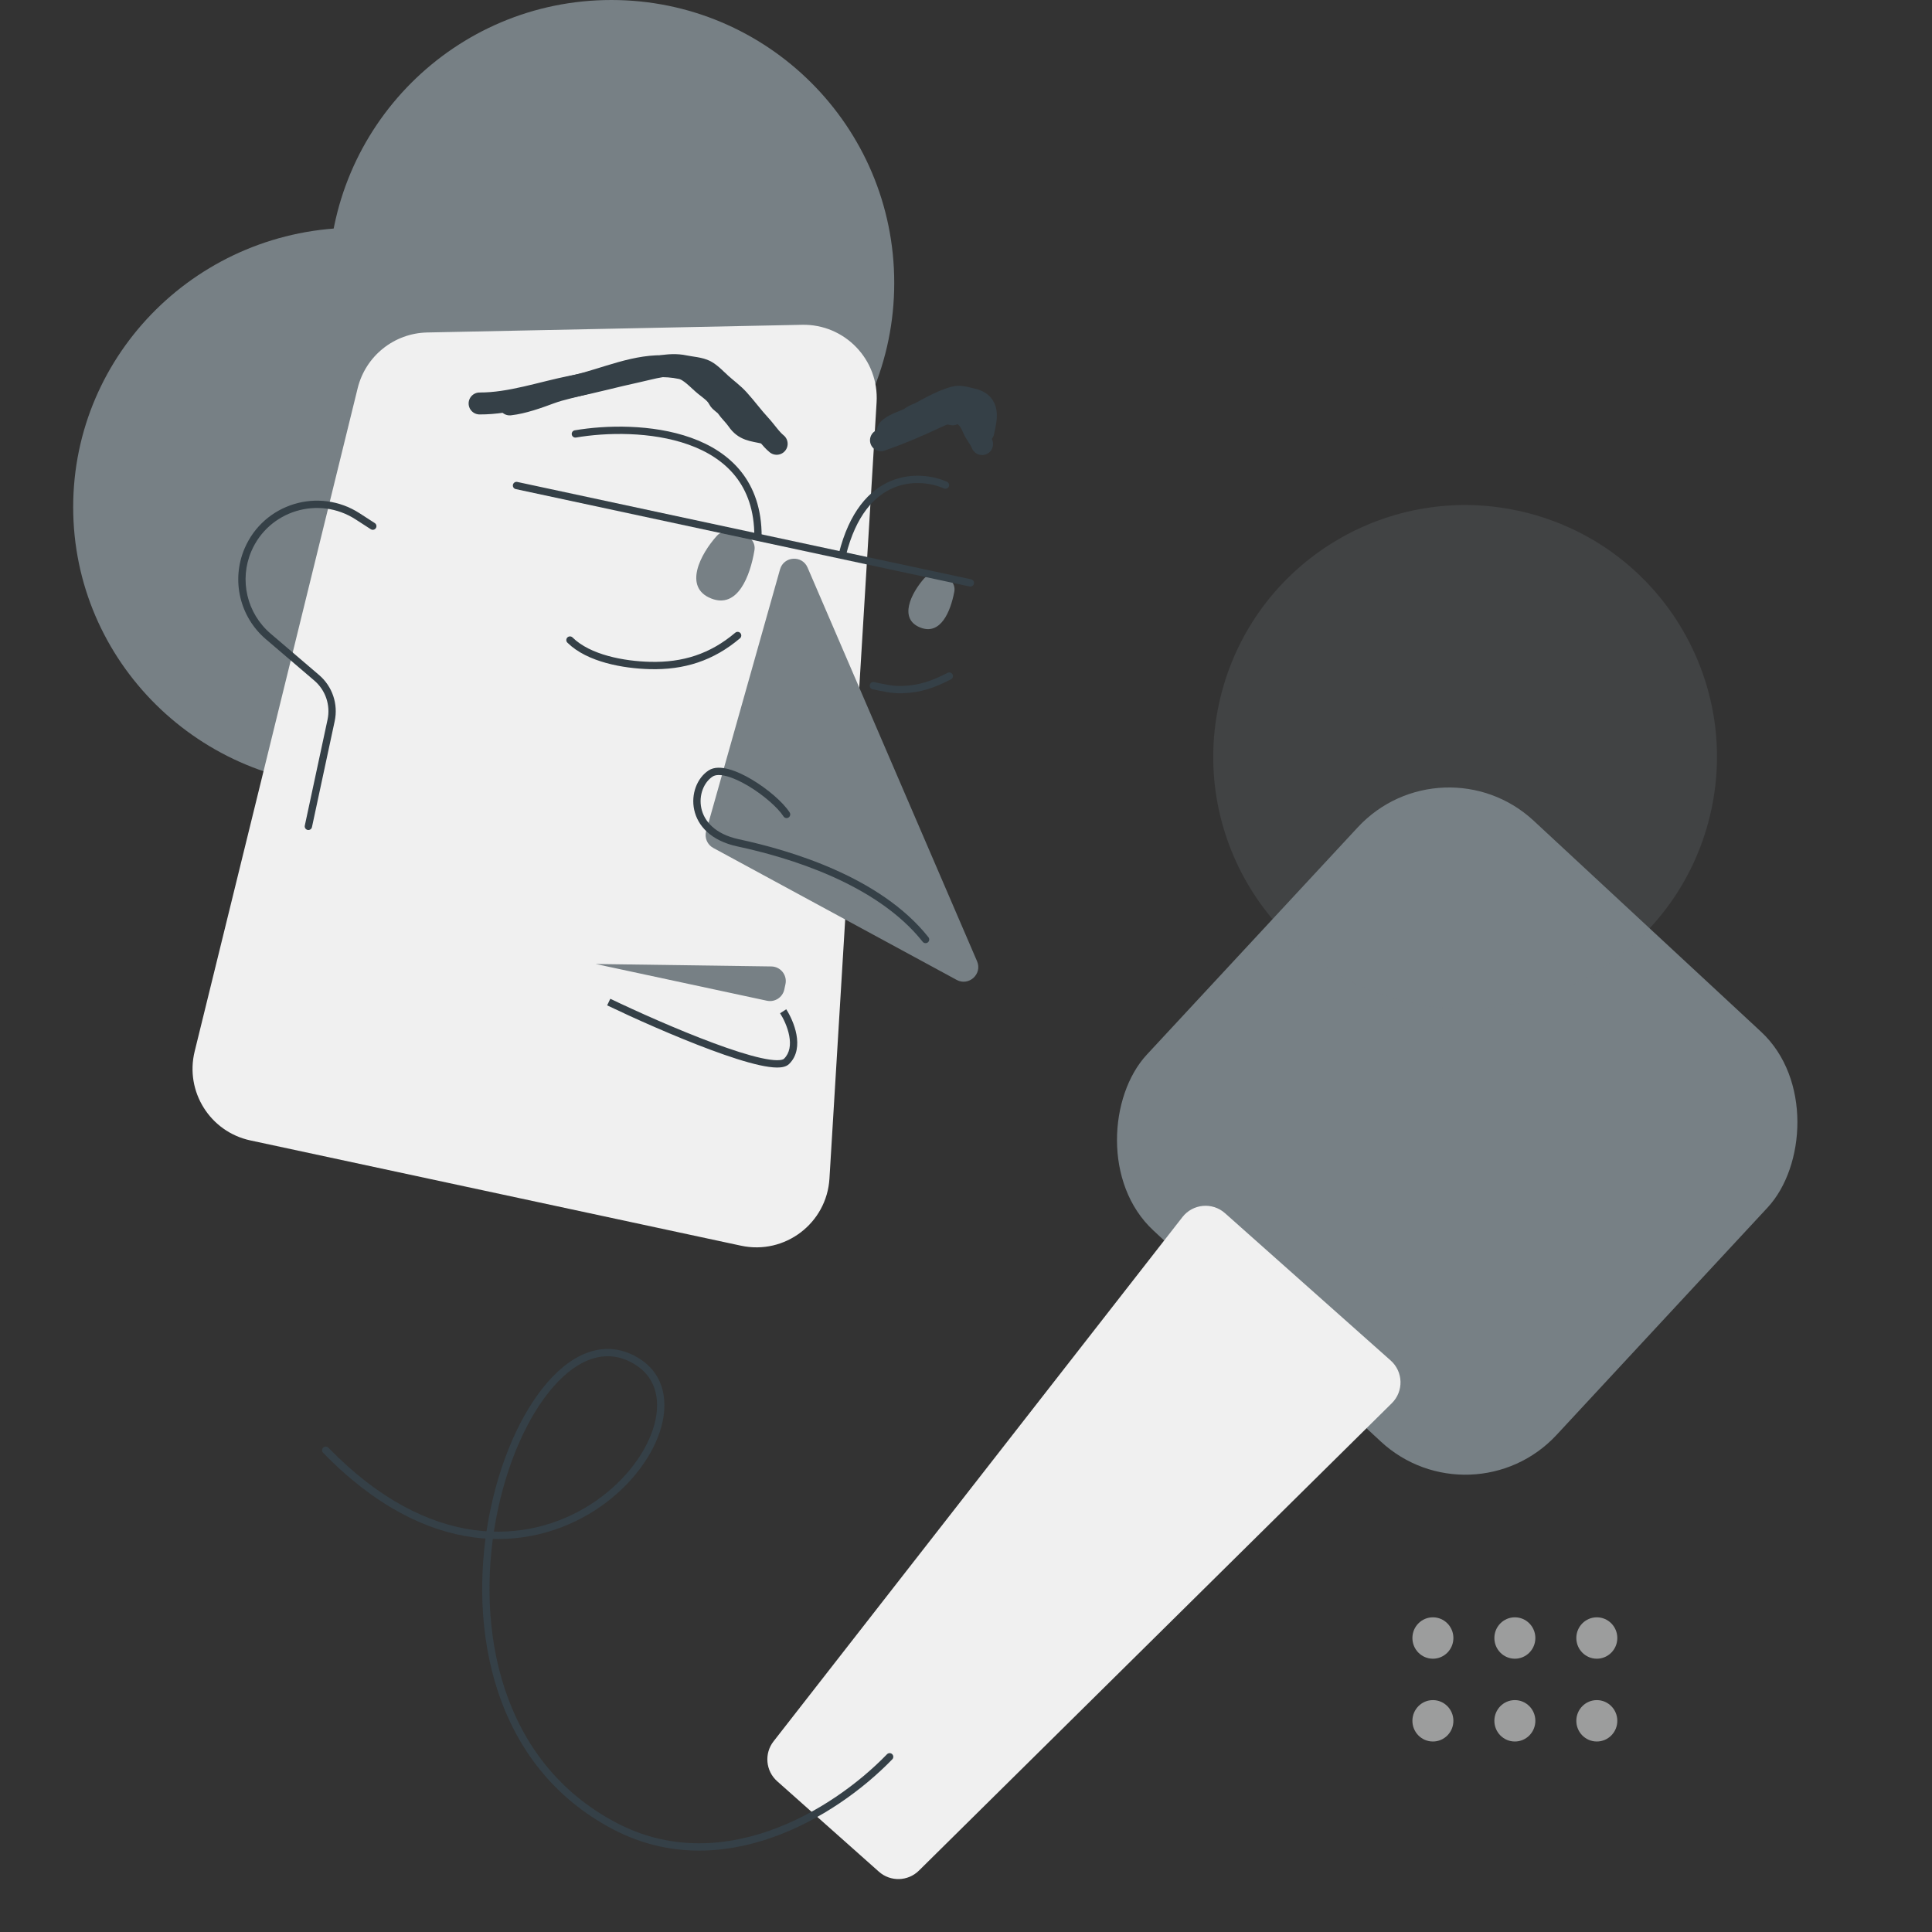 <svg width="264" height="264" viewBox="0 0 264 264" fill="none" xmlns="http://www.w3.org/2000/svg">
<rect x="0" y="0" width="264" height="264" fill="#333333" stroke="none"/>
<rect x="197.105" y="100.582" width="76.389" height="76.389" rx="17" transform="rotate(42.862 197.105 100.582)" fill="#778085"/>
<g style="mix-blend-mode:multiply" opacity="0.2">
<circle cx="200.202" cy="103.428" r="34.412" transform="rotate(15 200.202 103.428)" fill="#778085"/>
</g>
<g style="mix-blend-mode:multiply">
<ellipse cx="48.655" cy="69.297" rx="38.655" ry="38.184" fill="#778085"/>
</g>
<g style="mix-blend-mode:multiply">
<circle cx="83.539" cy="38.655" r="38.655" fill="#778085"/>
</g>
<path d="M161.578 166.306C162.999 164.484 165.664 164.241 167.39 165.776L190.032 185.909C191.759 187.445 191.829 190.119 190.186 191.743L125.566 255.613C124.066 257.095 121.672 257.159 120.096 255.757L106.197 243.398C104.621 241.997 104.404 239.612 105.701 237.949L161.578 166.306Z" fill="#F0F0F0"/>
<path d="M121.205 239.711C121.397 239.513 121.714 239.507 121.912 239.699C122.111 239.892 122.116 240.208 121.924 240.406L121.205 239.711ZM84.043 249.545L83.812 249.989L84.043 249.545ZM87.206 186.138L87.478 185.719L87.206 186.138ZM44.154 198.518C43.962 198.32 43.966 198.003 44.164 197.811C44.362 197.618 44.679 197.623 44.871 197.821L44.154 198.518ZM121.924 240.406C118.02 244.439 112.185 248.747 105.487 251.096C98.78 253.448 91.181 253.842 83.812 249.989L84.275 249.102C91.341 252.797 98.641 252.437 105.156 250.153C111.679 247.865 117.386 243.656 121.205 239.711L121.924 240.406ZM83.812 249.989C67.259 241.333 63.964 222.534 66.796 207.38C68.213 199.795 71.175 193.039 74.857 188.836C76.699 186.733 78.747 185.239 80.902 184.63C83.076 184.015 85.316 184.313 87.478 185.719L86.933 186.557C85.006 185.304 83.062 185.058 81.174 185.592C79.266 186.131 77.374 187.481 75.61 189.495C72.081 193.524 69.174 200.095 67.779 207.564C64.984 222.52 68.289 240.743 84.275 249.102L83.812 249.989ZM87.478 185.719C90.83 187.898 91.448 191.736 90.171 195.621C88.895 199.503 85.713 203.543 81.272 206.396C76.822 209.254 71.081 210.939 64.669 210.07C58.256 209.201 51.216 205.784 44.154 198.518L44.871 197.821C51.808 204.958 58.652 208.245 64.803 209.079C70.956 209.913 76.46 208.298 80.731 205.554C85.011 202.805 88.027 198.939 89.221 195.309C90.413 191.683 89.772 188.403 86.933 186.557L87.478 185.719Z" fill="#354047"/>
<ellipse opacity="0.6" cx="218.199" cy="235.142" rx="2.8" ry="2.828" fill="#E3E5E5"/>
<ellipse opacity="0.6" cx="218.199" cy="223.828" rx="2.8" ry="2.828" fill="#E3E5E5"/>
<ellipse opacity="0.6" cx="207" cy="235.142" rx="2.8" ry="2.828" fill="#E3E5E5"/>
<ellipse opacity="0.6" cx="207" cy="223.828" rx="2.8" ry="2.828" fill="#E3E5E5"/>
<ellipse opacity="0.6" cx="195.8" cy="235.142" rx="2.8" ry="2.828" fill="#E3E5E5"/>
<ellipse opacity="0.6" cx="195.8" cy="223.828" rx="2.8" ry="2.828" fill="#E3E5E5"/>
<path d="M48.875 53.044C49.955 48.647 53.855 45.525 58.381 45.432L109.596 44.382C115.438 44.262 120.137 49.154 119.783 54.986L113.342 161.048C112.971 167.158 107.247 171.504 101.262 170.22L34.214 155.834C28.7 154.651 25.255 149.145 26.6 143.669L48.875 53.044Z" fill="#F0F0F0"/>
<path d="M97.182 81.781C93.333 80.259 95.706 75.705 97.972 73.201C98.408 72.719 99.076 72.544 99.712 72.681L101.601 73.086C102.579 73.296 103.26 74.197 103.095 75.184C102.506 78.705 100.809 83.215 97.182 81.781Z" fill="#778085"/>
<path d="M133.511 131.349L110.35 77.552C109.605 75.822 107.1 75.987 106.588 77.8L96.493 113.566C96.239 114.466 96.642 115.422 97.465 115.867L130.721 133.898C132.389 134.803 134.262 133.092 133.511 131.349Z" fill="#778085"/>
<path d="M125.755 85.75C122.767 84.57 124.482 81.104 126.241 79.085C126.668 78.596 127.337 78.423 127.972 78.559L128.927 78.764C129.904 78.974 130.588 79.876 130.401 80.859C129.881 83.596 128.526 86.844 125.755 85.75Z" fill="#778085"/>
<path d="M70.58 66.344L132.594 79.65" stroke="#354047" stroke-linecap="round"/>
<path d="M77.883 87.461C80.451 89.996 85.236 90.843 88.789 90.936C93.398 91.057 97.259 89.83 100.793 86.839" stroke="#354047" stroke-linecap="round"/>
<path d="M119.34 93.691C120.651 93.972 121.91 94.276 123.262 94.233C125.747 94.155 127.527 93.508 129.717 92.384" stroke="#354047" stroke-linecap="round"/>
<path d="M120.382 60.161C122.843 59.301 125.338 58.251 127.69 57.139C128.732 56.648 129.759 56.151 130.893 56.394C131.985 56.629 132.562 57.506 132.972 58.492C133.305 59.291 133.89 59.904 134.197 60.679" stroke="#354047" stroke-width="3" stroke-linecap="round"/>
<path d="M130.175 56.616C128.231 56.199 126.275 55.885 124.54 57.007C123.658 57.578 123.358 58.375 122.29 58.772C122.188 58.809 121.178 59.005 121.352 58.759C121.834 58.077 123.453 57.597 124.164 57.25C126.177 56.268 128.31 54.84 130.488 54.279C131.227 54.089 132.05 54.384 132.784 54.542C135.355 55.093 134.758 57.182 134.364 59.02" stroke="#354047" stroke-width="3" stroke-linecap="round"/>
<path d="M65.535 55.132C69.736 55.157 74.073 53.612 78.183 52.806C81.126 52.23 84.033 51.422 86.968 50.792C89.107 50.333 91.356 49.569 93.538 50.038C94.428 50.228 95.608 50.276 96.408 50.695C97.116 51.066 97.915 51.923 98.517 52.465C99.354 53.218 100.174 53.793 100.936 54.636C101.961 55.768 102.842 56.985 103.865 58.087C104.6 58.878 105.326 59.999 106.129 60.643" stroke="#354047" stroke-width="3" stroke-linecap="round"/>
<path d="M104.383 59.138C102.824 58.804 101.723 58.777 100.798 57.428C100.35 56.776 99.742 56.234 99.308 55.603C99.031 55.2 98.43 54.938 98.222 54.523C97.824 53.726 97.042 53.215 96.361 52.67C95.427 51.923 94.309 50.578 93.102 50.319C88.509 49.334 84.419 51.148 80.054 52.371C78.451 52.82 76.714 53.132 75.167 53.706C73.475 54.334 71.454 55.061 69.648 55.261" stroke="#354047" stroke-width="3" stroke-linecap="round"/>
<path d="M107.064 111.559C107.214 111.791 107.523 111.857 107.755 111.707C107.987 111.557 108.053 111.248 107.903 111.016L107.064 111.559ZM126.084 128.691C126.256 128.907 126.57 128.943 126.787 128.772C127.003 128.6 127.039 128.285 126.868 128.069L126.084 128.691ZM107.903 111.016C107 109.618 104.894 107.809 102.761 106.536C101.688 105.895 100.576 105.371 99.57 105.102C98.589 104.839 97.587 104.787 96.842 105.268L97.385 106.108C97.761 105.865 98.403 105.825 99.312 106.068C100.196 106.305 101.22 106.781 102.249 107.394C104.318 108.63 106.278 110.344 107.064 111.559L107.903 111.016ZM96.842 105.268C95.245 106.301 94.397 108.524 94.859 110.658C95.331 112.842 97.147 114.884 100.761 115.66L100.97 114.682C97.67 113.974 96.211 112.18 95.836 110.446C95.45 108.662 96.184 106.885 97.385 106.108L96.842 105.268ZM100.761 115.66C104.199 116.397 108.952 117.657 113.641 119.738C118.335 121.822 122.928 124.712 126.084 128.691L126.868 128.069C123.572 123.914 118.817 120.941 114.047 118.824C109.272 116.705 104.446 115.428 100.97 114.682L100.761 115.66Z" fill="#354047"/>
<path d="M78.623 59.294C86.964 57.869 103.632 58.681 103.576 73.326" stroke="#354047" stroke-linecap="round"/>
<path d="M129.194 66.287C125.671 64.728 117.921 64.447 115.1 75.798" stroke="#354047" stroke-linecap="round"/>
<path d="M105.402 132.061L81.403 131.726L104.798 136.746C105.878 136.978 106.941 136.29 107.173 135.21L107.33 134.481C107.594 133.247 106.664 132.079 105.402 132.061Z" fill="#778085"/>
<path d="M106.596 138.458C107.053 139.165 107.624 140.342 107.847 141.551C108.071 142.764 107.929 143.897 107.127 144.677L107.824 145.394C108.972 144.277 109.082 142.732 108.831 141.369C108.578 140.001 107.945 138.702 107.436 137.915L106.596 138.458ZM107.127 144.677C107.035 144.766 106.767 144.878 106.173 144.874C105.612 144.871 104.875 144.767 103.989 144.571C102.223 144.181 99.955 143.445 97.503 142.534C92.603 140.714 87.031 138.221 83.396 136.479L82.963 137.38C86.615 139.13 92.216 141.637 97.155 143.471C99.622 144.388 101.94 145.142 103.773 145.548C104.688 145.75 105.504 145.871 106.168 145.874C106.799 145.878 107.428 145.778 107.824 145.394L107.127 144.677Z" fill="#354047"/>
<path d="M50.669 72.317C50.901 72.467 51.211 72.4 51.36 72.168C51.51 71.937 51.444 71.627 51.212 71.477L50.669 72.317ZM41.65 112.813C41.592 113.083 41.764 113.349 42.034 113.407C42.304 113.465 42.57 113.293 42.628 113.023L41.65 112.813ZM36.65 86.96L36.325 87.34L36.65 86.96ZM51.212 71.477L49.142 70.139L48.599 70.979L50.669 72.317L51.212 71.477ZM36.325 87.34L42.951 92.999L43.601 92.239L36.974 86.579L36.325 87.34ZM44.757 98.335L41.65 112.813L42.628 113.023L45.734 98.545L44.757 98.335ZM42.951 92.999C44.487 94.311 45.18 96.36 44.757 98.335L45.734 98.545C46.235 96.211 45.416 93.79 43.601 92.239L42.951 92.999ZM33.423 74.94C31.574 79.263 32.75 84.286 36.325 87.34L36.974 86.579C33.732 83.81 32.666 79.254 34.342 75.333L33.423 74.94ZM49.142 70.139C43.547 66.522 36.042 68.814 33.423 74.94L34.342 75.333C36.718 69.777 43.525 67.698 48.599 70.979L49.142 70.139Z" fill="#354047"/>
</svg>
